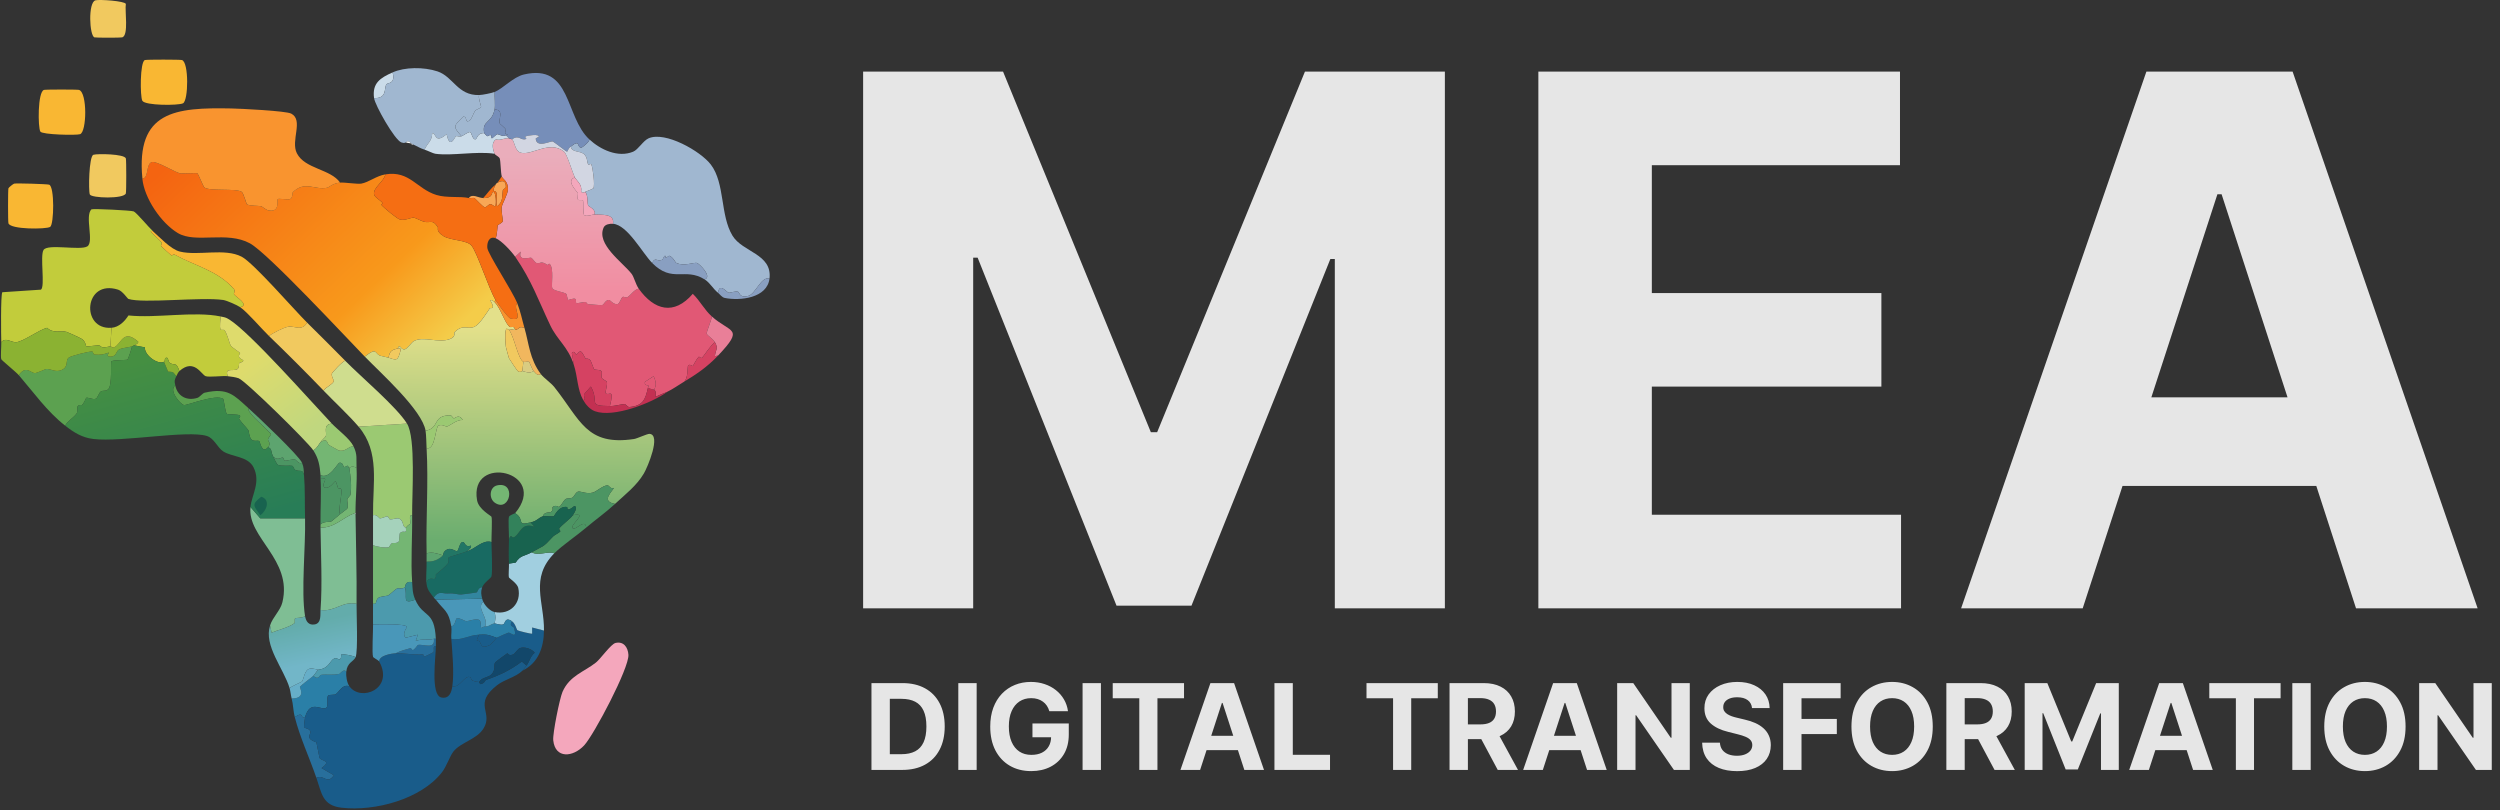 <svg width="1117" height="362" viewBox="0 0 1117 362" fill="none" xmlns="http://www.w3.org/2000/svg">
<rect x="0" y="0" width="1117" height="362" fill="#333333" stroke="none"/>
<path d="M159.31 269.779C159.26 273.999 160.04 291.169 158.85 293.709C158.27 292.899 152.91 292.159 152.64 292.329C152.17 292.629 152.75 294.269 151.72 294.629C151.35 294.759 150.3 293.769 149.42 294.169C147.22 295.179 147.22 298.599 142.29 299.229C141.93 299.279 139.74 298.449 138.38 298.769C135.98 299.329 135.68 303.739 134.93 304.519C134.71 304.749 130.08 306.639 129.41 307.509C126.75 298.629 117.74 288.529 120.67 279.439L121.36 282.659C124.27 281.419 128.7 280.479 131.48 278.519C132.05 278.119 131.37 276.629 131.94 276.219C132.12 276.089 135.47 276.069 136.31 275.299C136.71 277.719 137.98 279.489 140.68 278.979C143.67 278.409 143.06 274.549 143.21 272.539C149.52 273.509 153.06 268.399 159.31 269.779Z" fill="url(#paint0_linear_58_224)"/>
<path d="M275.03 287.269C278.64 286.429 280.57 289.229 280.78 292.559C281.15 298.429 265.35 328.389 260.99 333.049C256.01 338.369 248.06 339.119 247.19 330.749C246.88 327.789 250.04 312.079 251.33 309.119C254.49 301.859 261.02 300.199 266.28 296.009C268.37 294.339 272.97 287.749 275.02 287.269H275.03Z" fill="#F4A7BC"/>
<path d="M136.3 231.589C136.61 243.939 134.46 264.199 136.3 275.299C135.46 276.069 132.11 276.089 131.93 276.219C131.36 276.629 132.04 278.119 131.47 278.519C128.68 280.479 124.26 281.419 121.35 282.659L120.66 279.439C121.86 275.709 125.28 272.809 126.18 269.089C130.81 250.009 110.4 240.219 111.92 226.529L116.29 231.589H136.31H136.3Z" fill="#7FBE94"/>
<path d="M64.75 26.829C65.53 26.559 80.52 26.589 81.31 26.829C84.43 27.789 84.21 44.919 81.77 46.159C79.75 47.179 64.78 47.229 63.59 45.009C62.56 43.079 62.51 27.589 64.74 26.829H64.75Z" fill="#F9B733"/>
<path d="M19.66 40.169C20.41 39.949 34.55 39.949 35.3 40.169C39.07 41.289 38.79 59.009 35.76 59.959C33.93 60.529 18.91 60.179 18.04 58.809C16.91 57.009 16.8 41.019 19.65 40.169H19.66Z" fill="#F9B733"/>
<path d="M6.31 82.049C7.23 81.799 21.06 82.219 21.95 82.509C24.43 83.319 24.15 100.279 22.41 101.379C20.67 102.479 4.66 102.599 3.77 99.769C3.54 99.019 3.54 84.869 3.77 84.129C3.89 83.749 5.87 82.179 6.3 82.059L6.31 82.049Z" fill="#F9B733"/>
<path d="M41.74 69.159C43.47 68.589 55.56 68.769 56.23 70.769C56.48 71.509 56.47 85.669 56.23 86.409C55.4 88.959 40.78 88.559 40.13 86.869C39.48 85.179 39.73 69.809 41.74 69.149V69.159Z" fill="#F1C95F"/>
<path d="M154.7 300.149C154.52 301.979 155 305.079 156.08 306.589C152.8 305.649 151.79 308.969 149.87 310.269C149.56 310.479 146.98 310.359 146.65 310.729C145.65 311.839 146.92 315.569 145.73 316.249C143.45 317.559 138.59 312.419 136.3 320.389C133.91 321.249 136.02 317.559 131.7 320.389C131.01 317.699 131.02 314.799 130.32 312.109C137.01 312.029 133.82 307.239 134 306.819C134.15 306.469 139.27 302.599 139.98 301.989C142.47 304.119 142.65 301.629 143.43 301.529C145.98 301.199 148.76 301.799 151.71 301.069C151.89 301.019 153.64 298.519 154.7 300.149Z" fill="#2A7FA7"/>
<path d="M42.66 0.139C44.42 -0.331 55.72 0.439 56.23 1.749C55.69 4.739 57.6 15.729 54.62 16.699C54.03 16.889 42.79 16.889 42.2 16.699C39.96 15.969 39.27 1.039 42.66 0.139Z" fill="#F1C95F"/>
<path d="M136.3 320.399C136.24 320.609 135.75 324.569 135.84 324.769C136.22 325.599 138 325.349 138.6 326.609C139.29 328.059 135.85 329.779 141.36 331.669L142.74 338.569C143.39 340.109 148.55 339.699 143.66 343.169L149.18 346.389C146.06 350.799 144.78 345.809 141.36 347.539C138.23 338.439 134.07 329.629 131.7 320.389C136.03 317.559 133.91 321.249 136.3 320.389V320.399Z" fill="#286F9C"/>
<path d="M142.28 299.229C141.32 299.889 140.76 301.319 139.98 301.989C139.27 302.599 134.15 306.469 134 306.819C133.82 307.239 137.01 312.029 130.32 312.109C129.93 310.609 129.81 308.889 129.4 307.509C130.07 306.639 134.71 304.749 134.92 304.519C135.67 303.739 135.97 299.329 138.37 298.769C139.73 298.449 141.92 299.279 142.28 299.229Z" fill="#66AEC8"/>
<path d="M175.41 32.349C176.83 37.679 173.1 36.899 172.65 37.639C171.48 39.549 173.07 43.999 167.13 43.849C166.21 37.069 169.97 34.789 175.41 32.349Z" fill="#CBDCE9"/>
<path d="M134.92 206.739C133.83 207.679 132.09 205.389 131.93 205.359C130.28 205.079 128.15 205.959 127.33 205.819C126.8 205.729 126.6 204.459 126.41 204.439C125.46 204.319 124.15 205.979 122.04 203.979C120.84 201.529 121.73 200.569 119.74 199.839C121.32 197.999 119.7 197.129 119.74 196.389C119.78 195.649 121.13 194.219 121.12 194.089C121.08 193.599 115.15 188.189 114.22 187.189C113.41 186.309 110.53 183.609 111 182.359C114.86 185.829 133.52 203.469 134.93 206.749L134.92 206.739Z" fill="#5DA46F"/>
<path d="M134.92 206.739C135.83 208.859 135.66 210.119 135.84 212.259C135.22 209.379 133.95 210.949 131.93 209.959C131.24 209.619 131.18 208.349 130.55 208.119C129.99 207.919 125.37 208.419 124.11 207.659C123.61 207.359 122.36 204.639 122.04 203.979C124.15 205.979 125.47 204.319 126.41 204.439C126.6 204.459 126.8 205.729 127.33 205.819C128.15 205.959 130.28 205.079 131.93 205.359C132.09 205.389 133.83 207.679 134.92 206.739Z" fill="#4C9563"/>
<path d="M158.85 293.709C157.95 295.629 155.12 295.959 154.71 300.149C153.65 298.519 151.9 301.019 151.72 301.069C148.76 301.799 145.99 301.199 143.44 301.529C142.66 301.629 142.48 304.119 139.99 301.989C140.77 301.319 141.33 299.889 142.29 299.229C147.22 298.599 147.22 295.179 149.42 294.169C150.3 293.769 151.35 294.759 151.72 294.629C152.75 294.269 152.17 292.629 152.64 292.329C152.91 292.159 158.27 292.899 158.85 293.709Z" fill="#4C9AAD"/>
<path d="M343.82 124.379C339.97 123.559 337.67 131.229 334.39 132.199C330.42 133.369 330.38 130.569 329.79 130.359C328.66 129.959 325.96 130.899 325.65 130.819C324.55 130.559 321.51 126.109 320.82 130.819C318.61 129.109 317.26 126.349 314.84 124.839C318.45 123.699 312.52 117.849 311.39 117.479C310.26 117.109 305.62 119.119 302.19 117.479C301.68 117.239 300.73 114.769 298.97 114.259C298.89 114.239 297.77 115.149 297.59 115.179C297.3 115.229 297.41 114.159 297.13 114.259C296.47 114.489 296.43 115.819 295.75 116.099C293.42 117.049 292.88 114.539 291.38 117.479C287.03 113.079 280.34 100.449 273.89 99.989C274.67 95.329 268.89 96.059 265.61 95.849C266.54 93.669 262.96 92.169 262.85 91.939C262.24 90.649 262.93 87.439 261.47 85.729C261.67 85.679 265.06 84.299 265.15 84.119C265.89 82.739 264.91 75.089 264.23 73.539C263.9 72.779 263.1 73.989 262.85 73.539C262.1 72.199 262.62 70.769 261.24 69.169C259.52 67.159 255.47 68.379 255.03 65.489C259.61 61.819 257.44 66.129 259.86 65.949C260.11 65.929 263.58 63.289 263.31 62.269C268.26 66.859 276.1 70.579 282.87 67.789C285.16 66.849 287.36 62.879 289.77 61.809C297.2 58.509 313.03 67.529 317.61 73.539C323.97 81.909 321.73 96.159 327.27 105.289C331.79 112.739 345.01 113.369 343.83 124.389L343.82 124.379Z" fill="#A0B7D0"/>
<path d="M285.38 128.979C292.29 138.649 301.16 141.049 309.54 131.279C312.73 134.339 314.73 138.449 318.05 141.399C317.95 142.889 315.65 148.379 315.75 148.989C315.91 149.979 318.45 151.149 319.43 152.899C317.49 154.199 314.7 158.859 313.68 159.799C313.18 160.259 312.35 159.289 312.3 159.339C311.04 160.479 309.84 163.329 309.54 163.479C309.09 163.709 308.51 162.509 307.47 163.249C307.01 163.579 307.72 169.669 305.17 170.839C302.87 172.229 300.7 173.799 298.27 174.979C296.62 175.779 294.63 176.389 292.98 177.279C292.61 177.139 293.6 175.179 292.29 174.059C293.48 171.889 292.94 170.229 292.06 168.079L288.15 170.609C287.76 172.449 289.61 171.999 289.99 172.449C290.02 172.479 289.33 172.959 289.53 173.139C288.3 178.639 287.31 181.339 281.02 181.879C280.67 181.909 279.29 180.489 279.18 180.499C277.17 180.639 274.96 181.449 272.51 181.419C274.69 172.759 271.86 177.259 270.67 175.669C270.26 175.119 271.6 171.909 271.13 170.609C270.94 170.089 269.34 169.659 268.83 168.769C268.6 168.359 269.06 166.539 268.83 166.009C268.35 164.899 266.06 165.569 265.38 164.859C265.23 164.709 264.07 161.259 263.77 160.949C262.77 159.909 261.8 160.359 261.7 160.259C261.26 159.819 260.28 157.129 259.4 157.039C258.52 156.949 257.89 158.379 257.56 158.419C257.2 158.459 256.41 156.219 255.49 157.729L256.41 163.019C253.75 154.799 249.02 152.039 245.83 145.299C240.5 134.049 237.53 125.359 230.19 114.699L232.72 112.399C231.2 116.979 236.59 114.909 237.32 115.159C237.83 115.339 239.17 117.339 239.62 117.459C241.85 118.059 241.23 116.149 244.68 118.379C244.72 118.409 245.24 117.589 245.6 117.919C247.62 119.749 246.29 127.549 246.75 128.729C247.21 129.909 251.98 130.479 252.96 131.259C253.37 131.579 253.53 133.869 253.88 134.019C254.03 134.079 256.34 133.079 257.1 133.559C257.66 133.909 257.01 135.009 257.56 135.399C257.9 135.639 260.89 134.809 261.7 134.939C261.92 134.979 262.41 135.829 262.62 135.859C263.38 135.959 268.76 136.419 269.06 136.319C269.9 136.039 270.67 133.749 272.28 134.019C272.48 134.049 274.37 136.269 275.96 135.859C276.95 135.609 277.39 133.159 278.26 132.639C278.71 132.369 279.6 133.299 280.56 132.639C281.99 131.649 283.4 129.349 285.39 128.959L285.38 128.979Z" fill="#E15875"/>
<path d="M227.41 61.799C227.48 61.819 228.73 62.219 228.79 62.259C229.98 63.189 229.99 67.489 232.7 68.239C237.62 69.609 245.63 62.489 252.03 67.779C253.4 68.909 255.68 76.819 256.86 79.279C252.7 80.669 257.56 85.149 258.24 86.409C258.31 86.529 257.93 88.819 258.24 89.169C258.75 89.739 260.14 89.059 260.54 89.629C260.73 89.889 260.42 95.549 261 96.069C262.02 96.989 264.68 95.779 265.6 95.839C268.89 96.049 274.66 95.319 273.88 99.979C272.54 99.889 270.39 100.199 269.74 101.589C266.24 109.049 278.17 117.189 282.16 122.299C283.34 123.809 283.96 126.979 285.38 128.969C283.39 129.359 281.98 131.669 280.55 132.649C279.59 133.309 278.7 132.379 278.25 132.649C277.38 133.169 276.94 135.619 275.95 135.869C274.36 136.279 272.47 134.059 272.27 134.029C270.66 133.759 269.89 136.059 269.05 136.329C268.74 136.429 263.37 135.969 262.61 135.869C262.4 135.839 261.91 134.989 261.69 134.949C260.88 134.819 257.89 135.649 257.55 135.409C257 135.019 257.65 133.919 257.09 133.569C256.33 133.089 254.02 134.089 253.87 134.029C253.52 133.879 253.36 131.589 252.95 131.269C251.97 130.489 247.21 129.959 246.74 128.739C246.27 127.519 247.61 119.749 245.59 117.929C245.23 117.599 244.71 118.419 244.67 118.389C241.22 116.159 241.84 118.069 239.61 117.469C239.16 117.349 237.82 115.349 237.31 115.169C236.58 114.919 231.19 116.989 232.71 112.409L230.18 114.709C228.55 112.339 224 107.399 221.44 106.429C222.15 105.179 222.26 100.969 222.36 100.679C222.41 100.539 224.5 99.539 224.66 98.839C224.78 98.319 223.86 94.089 224.2 92.399C224.56 90.619 226.89 86.879 226.96 84.579C227.08 80.829 224.55 80.049 224.2 78.829C223.7 77.079 223.7 71.959 223.28 70.779C223.03 70.059 221.18 69.219 220.98 68.709C220.12 66.559 219.47 63.549 221.67 62.269C223.72 62.969 225.61 61.419 227.42 61.809L227.41 61.799Z" fill="url(#paint1_linear_58_224)"/>
<path d="M214.06 42.479C213.53 43.619 215.06 47.509 214.98 47.769C214.78 48.439 212.83 48.749 212.22 49.609C211.49 50.639 210.72 53.399 209.69 53.979C207.62 55.149 208.97 51.929 206.93 52.139C202.95 56.319 201.92 56.139 206.24 60.879C205 61.379 204.41 60.569 203.71 60.879C203.29 61.069 201 67.129 199.57 59.959C194.06 64.579 195.03 59.389 193.13 59.499C193.06 63.079 190.94 63.909 189.68 66.859C187.64 66.229 186.41 65.349 184.62 64.559C184.51 64.509 184.41 64.329 183.7 64.099C182.08 62.259 181.54 63.659 181.4 63.639C181.08 63.579 180.87 64.189 179.33 63.639C176.33 62.569 167.57 47.059 167.14 43.849C173.09 43.989 171.49 39.549 172.66 37.639C173.11 36.899 176.84 37.679 175.42 32.349C180.78 29.939 189.27 29.849 195.44 31.889C202.59 34.259 204.4 42.709 214.08 42.469L214.06 42.479Z" fill="#A0B7D0"/>
<path d="M263.3 62.259C263.57 63.279 260.1 65.919 259.85 65.939C257.43 66.119 259.6 61.809 255.02 65.479C253.83 66.429 253.57 67.779 253.41 67.779C253.01 67.789 247.38 63.269 246.97 63.179C245.94 62.959 239.84 66.309 239.38 62.029C239.34 61.629 240.74 61.249 240.76 61.109C240.93 59.689 235.78 60.579 235.01 60.879C234.24 61.179 235.29 62.009 235.24 62.029C232.71 63.199 232.07 59.899 228.8 62.259C228.74 62.219 227.49 61.819 227.42 61.799L226.04 60.419L226.96 60.189C224.68 59.649 226.22 58.249 226.04 57.889C225.66 57.129 223.41 55.429 223.28 55.129C222.56 53.419 225.47 49.019 220.98 48.919C221.38 46.759 220.91 43.409 220.98 41.099C224.74 39.579 229.31 34.389 234.09 33.279C255.43 28.299 252.29 52.049 263.31 62.269L263.3 62.259Z" fill="#768EB9"/>
<path d="M216.36 59.499C216.47 59.499 217.17 60.709 217.97 60.879C218.04 60.889 218.36 60.209 219.35 60.419C219.8 60.519 219.35 61.699 219.81 61.799C219.95 61.829 221.9 59.989 222.11 59.959C222.77 59.869 224.88 61.339 226.02 60.419L227.4 61.799C225.59 61.409 223.7 62.959 221.65 62.259C219.45 63.539 220.1 66.559 220.96 68.699C213 67.449 201.99 69.739 194.5 68.699C193.52 68.559 190.98 67.259 189.67 66.859C190.93 63.909 193.05 63.079 193.12 59.499C195.03 59.389 194.05 64.579 199.56 59.959C201 67.129 203.28 61.069 203.7 60.879C204.4 60.569 204.99 61.379 206.23 60.879C207.04 60.549 209.43 58.729 210.14 59.039C210.62 59.249 211.16 62.469 212.44 62.259C213.14 62.149 213.25 59.289 216.35 59.499H216.36Z" fill="#CBDCE9"/>
<path d="M272.5 181.439C261.99 181.319 268.08 179.839 263.99 172.699C263.55 173.269 261.13 175.839 261 176.149C260.61 177.049 262.02 178.819 260.54 178.679C257.92 173.989 258.14 168.419 256.4 163.039L255.48 157.749C256.4 156.239 257.19 158.489 257.55 158.439C257.88 158.399 258.51 156.969 259.39 157.059C260.27 157.149 261.25 159.849 261.69 160.279C261.8 160.379 262.76 159.929 263.76 160.969C264.06 161.279 265.22 164.729 265.37 164.879C266.05 165.589 268.34 164.919 268.82 166.029C269.05 166.559 268.59 168.379 268.82 168.789C269.33 169.679 270.93 170.109 271.12 170.629C271.59 171.929 270.25 175.139 270.66 175.689C271.85 177.279 274.68 172.779 272.5 181.439Z" fill="#D54262"/>
<path d="M220.96 41.089C220.89 43.409 221.36 46.749 220.96 48.909C219.82 55.109 215.13 53.779 216.36 59.489C213.26 59.279 213.15 62.139 212.45 62.249C211.17 62.459 210.63 59.229 210.15 59.029C209.44 58.719 207.05 60.539 206.24 60.869C201.92 56.129 202.95 56.299 206.93 52.129C208.97 51.919 207.62 55.139 209.69 53.969C210.72 53.389 211.49 50.629 212.22 49.599C212.83 48.739 214.78 48.429 214.98 47.759C215.06 47.499 213.53 43.609 214.06 42.469C215.47 42.439 219.66 41.619 220.96 41.089Z" fill="#A0B7D0"/>
<path d="M314.83 124.839C305.97 119.309 300.45 126.659 291.36 117.479C292.86 114.539 293.4 117.049 295.73 116.099C296.41 115.819 296.45 114.489 297.11 114.259C297.39 114.159 297.28 115.229 297.57 115.179C297.75 115.149 298.87 114.239 298.95 114.259C300.71 114.769 301.66 117.239 302.17 117.479C305.6 119.119 310.2 117.089 311.37 117.479C312.54 117.869 318.43 123.709 314.82 124.839H314.83Z" fill="#899FC1"/>
<path d="M272.5 181.439C274.95 181.469 277.16 180.649 279.17 180.519C279.28 180.519 280.66 181.929 281.01 181.899C287.3 181.349 288.29 178.649 289.52 173.159C290.35 173.899 292.17 173.989 292.28 174.079C293.59 175.199 292.6 177.159 292.97 177.299C294.62 176.409 296.61 175.799 298.26 174.999C291.24 180.089 274.08 186.779 265.82 183.739C263.53 182.899 261.7 180.779 260.53 178.679C262.01 178.819 260.6 177.049 260.99 176.149C261.12 175.839 263.54 173.269 263.98 172.699C268.07 179.839 261.98 181.319 272.49 181.439H272.5Z" fill="#C33052"/>
<path d="M320.81 158.889L319.43 159.119C319.69 156.039 321.14 155.939 319.43 152.909C318.45 151.159 315.91 149.989 315.75 148.999C315.65 148.379 317.95 142.899 318.05 141.409C326.47 148.879 332.78 146.249 320.81 158.899V158.889Z" fill="#E97F98"/>
<path d="M320.81 158.889C316.02 163.949 311.07 167.289 305.17 170.849C307.72 169.679 307.01 163.589 307.47 163.259C308.52 162.519 309.09 163.719 309.54 163.489C309.85 163.329 311.04 160.489 312.3 159.349C312.35 159.299 313.18 160.269 313.68 159.809C314.71 158.859 317.49 154.209 319.43 152.909C321.14 155.949 319.69 156.049 319.43 159.119L320.81 158.889Z" fill="#D54262"/>
<path d="M343.82 124.379C342.87 133.209 330.64 134.519 323.8 133.119C322.55 132.869 321.59 131.429 320.81 130.819C321.5 126.109 324.54 130.559 325.64 130.819C325.96 130.899 328.65 129.959 329.78 130.359C330.38 130.569 330.42 133.369 334.38 132.199C337.66 131.229 339.97 123.559 343.81 124.379H343.82Z" fill="#899FC1"/>
<path d="M209.46 88.489C211.01 86.339 213.65 88.429 215.9 88.489C220.46 88.609 219.54 85.829 220.27 85.729C221.8 85.729 221.64 91.499 221.42 91.939C221.01 92.769 220.01 91.029 218.89 91.249C218.27 91.369 217.27 92.699 216.59 92.629C215.83 92.549 212.27 88.619 211.99 88.489C211.53 88.279 210.13 88.649 209.46 88.489Z" fill="#F8A756"/>
<path d="M221.42 82.509C221.51 82.439 221.62 81.939 222.34 81.589C224.53 80.529 226.07 80.509 226.02 83.659C226.02 83.869 224.67 84.789 224.64 85.039C224.26 87.729 224.88 90.179 222.11 92.169C221.47 90.349 222.19 88.229 221.88 86.419C221.53 84.349 219.24 86.839 221.42 82.509Z" fill="#F8A756"/>
<path d="M183.69 64.099C183.17 63.929 182.06 63.919 181.39 63.639C181.53 63.659 182.07 62.259 183.69 64.099Z" fill="#FEFFFE"/>
<path d="M184.61 64.559C183.76 64.789 183.94 64.379 183.69 64.099C184.4 64.329 184.5 64.509 184.61 64.559Z" fill="#FEFFFE"/>
<path d="M255.01 65.479C255.45 68.369 259.5 67.149 261.22 69.159C262.6 70.759 262.09 72.199 262.83 73.529C263.08 73.979 263.88 72.769 264.21 73.529C264.89 75.079 265.87 82.739 265.13 84.109C265.04 84.289 261.64 85.669 261.45 85.719C260.69 85.899 260.51 86.739 259.61 85.489C260.32 82.489 257.49 80.599 256.85 79.279C255.67 76.809 253.38 68.909 252.02 67.779C245.62 62.489 237.62 69.609 232.69 68.239C229.98 67.479 229.97 63.189 228.78 62.259C232.05 59.899 232.69 63.199 235.22 62.029C235.27 62.009 234.2 61.189 234.99 60.879C235.78 60.569 240.91 59.689 240.74 61.109C240.72 61.249 239.32 61.629 239.36 62.029C239.82 66.309 245.92 62.959 246.95 63.179C247.36 63.269 253 67.789 253.39 67.779C253.55 67.779 253.81 66.429 255 65.479H255.01Z" fill="#D2D6E2"/>
<path d="M256.85 79.289C257.49 80.619 260.32 82.499 259.61 85.499C260.51 86.749 260.69 85.909 261.45 85.729C262.91 87.439 262.22 90.649 262.83 91.939C262.94 92.169 266.53 93.669 265.59 95.849C264.67 95.789 262.01 96.999 260.99 96.079C260.41 95.559 260.72 89.899 260.53 89.639C260.13 89.069 258.74 89.749 258.23 89.179C257.92 88.829 258.3 86.539 258.23 86.419C257.55 85.159 252.69 80.679 256.85 79.289Z" fill="#F4A7BC"/>
<path d="M292.29 174.069C292.18 173.979 290.36 173.889 289.53 173.149C289.33 172.969 290.02 172.489 289.99 172.459C289.61 172.009 287.76 172.459 288.15 170.619L292.06 168.089C292.94 170.249 293.48 171.909 292.29 174.069Z" fill="#E15875"/>
<path d="M226.03 60.419C224.89 61.339 222.78 59.859 222.12 59.959C221.91 59.989 219.96 61.829 219.82 61.799C219.37 61.689 219.82 60.519 219.36 60.419C218.37 60.209 218.05 60.899 217.98 60.879C217.18 60.709 216.48 59.509 216.37 59.499C215.14 53.779 219.83 55.119 220.97 48.919C225.46 49.019 222.55 53.419 223.27 55.129C223.4 55.429 225.65 57.129 226.03 57.889C226.21 58.249 224.67 59.649 226.95 60.189L226.03 60.419Z" fill="#768EB9"/>
<path d="M151.94 81.589C153.73 81.389 159.58 82.339 161.37 82.049C164.75 81.489 168.1 78.579 172.18 77.909C171.66 81.009 166.52 83.939 167.12 86.879C167.38 88.169 169.99 89.469 170.8 90.559C171.1 90.959 170.31 91.439 170.34 91.479C171.41 92.789 177.55 97.899 178.85 98.149C181.09 98.589 183.9 97.089 184.83 97.229C185.76 97.369 188.13 98.729 189.43 99.069C192.31 99.829 193.27 97.689 195.64 101.599C195.87 101.989 194.66 103.329 198.17 105.509C201.32 107.459 208.48 107.239 210.59 109.649C213.1 112.509 218.34 128.939 221.4 134.039L220.94 134.959C220.72 134.749 219.36 133.599 219.1 134.269C221.63 138.649 219.08 137.419 218.87 137.719C217.46 139.769 214.28 144.969 211.97 145.999C208.82 147.409 206.85 144.559 203 148.529C202.73 148.809 203.9 150.409 200.93 151.519C195.68 153.479 189.18 149.989 184.83 152.439C183.84 152.999 181.78 156.059 180.69 156.119C179.38 156.199 179.1 154.779 178.39 154.739C178.09 154.719 177.76 155.639 177.7 155.659C174.95 156.439 174.22 156.719 173.56 159.799C172.66 159.559 169.83 158.959 169.65 158.879C167.36 157.859 168.5 155.019 162.98 159.339C154.2 150.289 119.57 113.029 111.67 108.729C101.31 103.079 87.47 108.909 79.46 104.129C71.96 99.649 64.43 88.529 63.59 79.739C66.56 79.809 65.03 72.979 67.96 72.379C70.06 71.949 78.3 76.979 80.38 77.439C81.24 77.629 87.77 77.179 88.2 77.439C88.5 77.619 90.87 83.339 91.19 83.649C93.19 85.589 105.56 84.009 107.98 85.719C108.8 86.299 110.03 91.019 110.28 91.239C111.2 92.049 115.7 91.859 116.72 92.159C117.13 92.279 118.79 93.769 119.94 93.999C125.29 95.049 123.6 89.269 124.08 88.939C124.56 88.609 128.7 89.299 129.6 88.939C130.79 88.469 130.64 86.059 130.75 85.949C136.29 80.489 140.56 85.089 146.16 83.879C147.08 83.679 148.46 81.959 151.91 81.579L151.94 81.589Z" fill="url(#paint2_linear_58_224)"/>
<path d="M220.96 134.959C223.41 137.239 225.26 143.589 227.4 145.769C228.52 146.909 229.5 144.959 230.16 147.379C229.36 147.489 229.27 147.019 227.4 147.379C227 147.459 226.78 146.689 226.25 146.919C225.46 147.659 225.8 153.659 226.02 154.969C226.1 155.449 227.29 159.769 227.4 160.029C227.55 160.399 231.03 165.579 231.31 165.779C232.48 166.629 233.17 165.729 233.38 165.779C235.53 166.299 236.43 166.989 238.44 165.779C239.56 167.069 240.17 167.899 241.66 167.159C242.94 168.869 246.09 170.969 247.64 172.909C259.34 187.559 261.89 199.369 283.3 196.149C284.64 195.949 289.22 193.779 290.2 193.849C295.49 194.199 289.36 208.699 287.67 211.569C284.43 217.049 279.35 220.909 274.79 225.139C269.26 224.109 272.05 221.099 274.33 218.009C272.36 218.539 272.4 216.839 271.34 216.859C269.43 216.899 266.4 219.669 264.9 220.079C262.2 220.819 259.59 219.499 258.46 219.619C257.24 219.749 256.62 221.839 255.7 222.379C255.25 222.639 253.17 222.709 252.94 222.839C251.57 223.659 251.09 225.699 249.72 226.519C249.6 226.589 248.37 225.389 246.96 226.519C246.41 226.959 247.72 227.569 246.04 228.819C245.83 228.969 242.96 228.649 242.59 230.659C240.28 231.499 240.22 232.669 237.07 233.419C230.23 235.039 234.89 232.249 230.17 229.279C245.63 210.649 209.47 202.569 213.15 223.529C213.86 227.579 219.41 230.429 219.59 230.889C220 231.919 219.54 240.129 219.59 242.159C215.53 240.999 212.25 245.429 208.55 246.299C209.12 245.919 210.89 244.659 210.39 243.769C207.84 244.779 207.73 242.249 206.94 242.159C205.27 241.959 205.04 245.999 204.18 246.299C203.8 246.429 201.58 244.739 200.04 245.379C197.73 246.329 198.1 248.029 197.97 248.139C195.43 247.349 193.24 246.459 190.61 247.219C190.26 231.789 191.46 215.569 190.61 200.289C194.59 201.109 194.46 190.909 195.9 190.169C197.44 189.379 199.4 190.689 199.58 190.629C201.28 190.079 204 187.499 206.71 187.639C205.14 184.719 203.14 187.009 202.8 186.949C202.54 186.909 201.63 185.569 201.42 185.569C192.92 185.479 196.77 191.189 190.15 192.469C188.65 183.259 170.3 166.859 163 159.339C168.52 155.019 167.38 157.859 169.67 158.879C169.85 158.959 172.68 159.559 173.58 159.799C176.36 160.539 177.55 161.819 178.64 157.729C178.92 156.679 179.7 155.309 177.72 155.659C177.78 155.639 178.11 154.719 178.41 154.739C179.12 154.779 179.4 156.199 180.71 156.119C181.8 156.059 183.86 152.999 184.85 152.439C189.2 149.989 195.71 153.479 200.95 151.519C203.92 150.409 202.75 148.809 203.02 148.529C206.87 144.559 208.84 147.409 211.99 145.999C214.3 144.959 217.49 139.769 218.89 137.719C219.1 137.419 221.65 138.639 219.12 134.269C219.38 133.599 220.74 134.749 220.96 134.959Z" fill="url(#paint3_linear_58_224)"/>
<path d="M194.74 288.649C194.8 293.039 192.17 310.719 197.27 311.659C200.74 312.289 201.73 309.369 202.1 306.599C205.34 307.509 207.4 301.969 209.69 302.459C211.27 302.799 209.07 304.239 214.06 304.759C214.12 304.759 214.47 305.729 214.75 305.679C216.43 305.389 216.91 303.889 217.05 303.839C222.86 301.849 228.19 299.379 233.15 295.559L235.22 297.399C234.82 297.919 233.5 299.589 233.38 299.699C230.32 302.639 225.48 303.509 222.11 306.139C211.01 314.789 220.76 318.249 215.9 325.699C212.82 330.409 205.7 331.769 202.56 335.819C200.96 337.879 199.52 342.409 197.5 345.019C188.09 357.149 167.39 362.589 152.64 360.889C144.05 359.899 143.76 354.519 141.37 347.549C144.79 345.819 146.08 350.809 149.19 346.399L143.67 343.179C148.56 339.709 143.4 340.119 142.75 338.579L141.37 331.679C135.86 329.789 139.3 328.069 138.61 326.619C138.01 325.359 136.23 325.609 135.85 324.779C135.76 324.579 136.25 320.619 136.31 320.409C138.6 312.439 143.46 317.579 145.74 316.269C146.93 315.589 145.66 311.859 146.66 310.749C146.99 310.379 149.57 310.499 149.88 310.289C151.81 308.989 152.81 305.669 156.09 306.609C161.2 313.779 176.19 307.789 169.43 295.569C169.3 292.829 175.04 291.989 176.79 291.889C179.74 291.719 184.83 292.719 188.98 292.349C189.33 292.319 188.88 293.339 189.9 293.269C190.11 293.259 193.45 291.589 193.58 291.429C194.27 290.599 193.01 288.539 194.73 288.669L194.74 288.649Z" fill="#195C8A"/>
<path d="M68.2 103.209C66.58 103.149 67.75 103.899 68.2 104.359C69.51 105.709 71.17 107.089 72.34 108.499C72.39 108.559 71.83 109.829 71.88 109.879C72.1 110.119 76.43 114.079 76.71 114.249C76.77 114.289 77.38 113.389 78.09 113.789C86.96 118.769 97.42 120.889 104.55 129.199C105.22 129.989 104.28 131.139 104.55 131.499C105.55 132.829 111.65 136.249 107.31 137.249C105.89 136.289 101.35 134.269 99.72 134.029C90.06 132.609 63.83 135.689 57.39 133.569C56.92 133.409 54.83 130.079 52.79 129.429C37.45 124.539 35.97 147.509 49.8 146.449L49.34 154.729C44.3 155.879 45.59 154.449 44.05 154.269C43.77 154.239 38.76 154.899 38.53 154.729C38.35 154.599 38.3 152.699 36.69 151.509C36.03 151.019 30.17 148.399 29.79 148.289C27.37 147.579 23.75 149.159 21.05 146.449C17.54 147.299 10.28 152.669 7.25 152.889C4.99 153.059 2.52 150.489 0.58 152.889C0.47 150.129 0.27 131.539 1.04 130.569L18.3 129.419C20.25 127.989 17.79 114.459 19.45 111.699C21.21 108.779 35.88 112.039 39.01 110.089C42.14 108.139 37.78 96.479 40.85 93.529C41.8 93.169 58.49 93.979 59.72 94.449C60.95 94.919 66.63 101.779 68.23 103.189L68.2 103.209Z" fill="#C2CC3B"/>
<path d="M151.94 81.589C148.49 81.969 147.11 83.689 146.19 83.889C140.59 85.099 136.31 80.499 130.78 85.959C130.67 86.069 130.82 88.479 129.63 88.949C128.73 89.309 124.59 88.609 124.11 88.949C123.63 89.289 125.32 95.069 119.97 94.009C118.82 93.779 117.16 92.289 116.75 92.169C115.73 91.869 111.23 92.059 110.31 91.249C110.06 91.029 108.83 86.309 108.01 85.729C105.58 84.019 93.21 85.599 91.22 83.659C90.89 83.339 88.52 77.629 88.23 77.449C87.8 77.189 81.27 77.639 80.41 77.449C78.32 76.989 70.09 71.959 67.99 72.389C65.06 72.989 66.59 79.819 63.62 79.749C60.71 49.589 78.31 47.959 103.42 48.459C107.42 48.539 127.74 49.529 130.11 50.759C135.76 53.699 129.76 62.789 132.64 68.479C136.21 75.529 147.67 75.459 151.97 81.589H151.94Z" fill="#F9942F"/>
<path d="M209.46 88.489C210.14 88.649 211.53 88.279 211.99 88.489C212.27 88.619 215.83 92.549 216.59 92.629C217.28 92.699 218.27 91.369 218.89 91.249C220.01 91.029 221.01 92.769 221.42 91.939C221.64 91.499 221.8 85.719 220.27 85.729C219.54 85.829 220.46 88.609 215.9 88.489C217.76 86.499 219.2 84.159 221.42 82.509C219.24 86.839 221.53 84.349 221.88 86.419C222.19 88.229 221.47 90.359 222.11 92.169C224.88 90.169 224.27 87.729 224.64 85.039C224.67 84.789 226.02 83.869 226.02 83.659C226.06 80.509 224.53 80.529 222.34 81.589L224.18 78.829C224.53 80.049 227.06 80.829 226.94 84.579C226.87 86.879 224.54 90.629 224.18 92.399C223.84 94.089 224.76 98.319 224.64 98.839C224.48 99.539 222.39 100.539 222.34 100.679C222.24 100.969 222.13 105.179 221.42 106.429C218.48 105.309 217.49 108.549 217.74 110.799C218.05 113.559 229.07 130.299 231.08 135.419C228.86 137.949 234.65 143.789 228.09 142.319C226.94 142.059 222.22 135.369 221.42 134.039C218.35 128.939 213.12 112.519 210.61 109.649C208.49 107.239 201.34 107.459 198.19 105.509C194.68 103.329 195.89 101.989 195.66 101.599C193.29 97.689 192.32 99.829 189.45 99.069C188.15 98.729 185.76 97.359 184.85 97.229C183.94 97.099 181.1 98.589 178.87 98.149C177.57 97.899 171.43 92.789 170.36 91.479C170.33 91.439 171.12 90.959 170.82 90.559C170.01 89.469 167.4 88.169 167.14 86.879C166.54 83.939 171.68 81.009 172.2 77.909C183.06 76.139 186.16 84.389 194.98 87.109C199.68 88.559 205.65 87.589 209.47 88.489H209.46Z" fill="#F56E13"/>
<path d="M68.2 103.209C71.4 106.019 76.32 111.419 80.39 112.409C88.62 114.419 100.38 110.709 108 114.709C113.35 117.529 131.39 138.379 137.22 144.159C134.83 148.259 131.48 145.419 128.71 145.999C126.53 146.459 121.94 148.759 120.2 150.139C116.87 146.919 110.47 139.389 107.32 137.259C111.66 136.259 105.56 132.839 104.56 131.509C104.29 131.149 105.23 129.999 104.56 129.209C97.43 120.889 86.97 118.779 78.1 113.799C77.39 113.399 76.78 114.299 76.72 114.259C76.44 114.089 72.11 110.129 71.89 109.889C71.84 109.839 72.4 108.569 72.35 108.509C71.18 107.099 69.52 105.719 68.21 104.369C67.76 103.909 66.59 103.159 68.21 103.219L68.2 103.209Z" fill="#F9B733"/>
<path d="M181.85 189.259C185.86 195.709 184.03 221.149 184.15 230.209C182.36 229.979 183.64 233.029 183.23 234.119C183.19 234.229 182.42 234.369 181.39 235.729C179.44 235.459 180.73 232.389 177.94 231.589C177.47 231.449 175.08 232.179 174.26 232.049C173.68 231.959 173.86 230.809 172.88 230.669C172.71 230.649 170.52 231.689 169.66 231.589C169.47 231.569 168.29 229.649 166.67 230.209C166.49 215.869 169.85 201.979 160.23 190.639L181.86 189.259H181.85Z" fill="#9BC972"/>
<path d="M59 154.749C58.88 155.639 57.22 160.599 56.93 160.729C56.6 160.879 50.57 160.859 49.8 161.419C49.29 161.789 50.25 171.889 48.42 173.839C47.31 175.019 45.96 174.229 44.97 174.989C44.08 175.679 43.67 177.879 42.67 178.209C41.44 178.619 39.04 177.409 38.53 177.749C38.38 177.849 37.76 179.719 36.69 180.969C36.59 181.089 35.22 180.589 34.62 181.659C34.41 182.029 34.89 183.939 34.16 184.879C32.68 186.799 30.32 187.999 29.1 190.169C21.04 183.869 14.99 175.279 8.39 167.619C11.57 163.059 13.62 166.589 15.52 166.699C16.42 166.749 20.31 164.879 20.58 164.859C22.78 164.709 24.73 166.509 27.48 165.319C30.9 163.839 29.01 161.179 30.7 159.799C31.76 158.929 39.88 156.909 41.28 157.039C41.44 157.059 41.73 158.399 42.2 158.419C45.14 158.579 45.73 158.529 48.64 157.499C48.08 158.799 47.56 159.279 49.56 159.339C52.17 159.189 51.75 156.899 53.24 156.119C54.61 155.399 58.02 155.129 58.99 154.739L59 154.749Z" fill="#5CA150"/>
<path d="M49.33 154.749C49.61 154.679 50.16 155.539 50.94 155.209C54.27 153.809 54.9 146.629 61.75 152.679C61.89 153.539 60.52 153.999 59.91 154.289C59.67 154.399 59.52 154.539 58.99 154.749C58.02 155.139 54.61 155.409 53.24 156.129C51.75 156.909 52.17 159.199 49.56 159.349C47.56 159.289 48.08 158.809 48.64 157.509C45.73 158.539 45.13 158.589 42.2 158.429C41.73 158.399 41.44 157.069 41.28 157.049C39.88 156.919 31.75 158.949 30.7 159.809C29.01 161.189 30.9 163.849 27.48 165.329C24.73 166.519 22.78 164.719 20.58 164.869C20.31 164.889 16.42 166.759 15.52 166.709C13.62 166.599 11.57 163.069 8.39 167.629C7.09 166.119 0.73 160.999 0.57 160.499C0.19 159.289 0.64 154.679 0.57 152.909C2.52 150.509 4.98 153.079 7.24 152.909C10.27 152.689 17.54 147.319 21.04 146.469C23.74 149.179 27.36 147.599 29.78 148.309C30.16 148.419 36.02 151.039 36.68 151.529C38.29 152.719 38.34 154.619 38.52 154.749C38.75 154.919 43.77 154.259 44.04 154.289C45.58 154.469 44.29 155.899 49.33 154.749Z" fill="#8BB232"/>
<path d="M243.05 281.739C242.95 289.329 240.52 296.229 233.39 299.689C233.51 299.579 234.83 297.899 235.23 297.389C236.69 295.499 236.85 293.309 238.91 291.639C237.53 289.809 234.18 288.839 232.24 289.569C231.54 289.829 229.82 292.179 229.48 292.329C227.18 293.339 226.87 291.809 226.72 291.869C226.4 292.009 221.36 295.709 221.2 296.009C220.43 297.439 221.63 299.099 219.59 301.299C218.16 302.839 215.23 302.539 214.07 304.749C209.08 304.229 211.28 302.779 209.7 302.449C207.41 301.969 205.35 307.509 202.11 306.589C202.96 300.309 202.12 291.819 201.65 285.419C206.13 286.379 209.14 283.799 214.07 283.579C212.01 287.799 213.72 285.709 213.84 285.879C215.44 288.179 214.76 290.129 218.9 288.179C219.52 287.889 221.7 285.059 221.89 284.959C222.5 284.619 226.89 282.719 227.18 282.659C228.15 282.469 231.28 286.029 229.71 280.589C229.52 279.939 227.18 279.779 228.79 277.599C230.21 278.589 230.91 281.359 231.09 281.509C231.6 281.939 237.33 283.279 237.76 283.119V280.359L243.05 281.739Z" fill="#195C8A"/>
<path d="M154.24 161.189C161.19 168.279 177.17 181.739 181.85 189.259L160.22 190.639C155.99 185.649 149.36 179.509 144.58 174.539C145.33 173.119 149.03 171.559 149.18 170.169C149.2 169.999 148 168.169 148.26 166.949C148.35 166.539 153.06 161.319 154.24 161.199V161.189Z" fill="#CFDD8E"/>
<path d="M137.22 144.159C142.93 149.819 148.62 155.449 154.24 161.179C153.06 161.299 148.34 166.529 148.26 166.929C148 168.149 149.2 169.979 149.18 170.149C149.03 171.539 145.33 173.099 144.58 174.519C136.8 166.429 128.28 157.929 120.19 150.129C121.94 148.749 126.52 146.439 128.7 145.989C131.47 145.409 134.82 148.249 137.21 144.149L137.22 144.159Z" fill="#F1C95F"/>
<path d="M247.65 247.229C236.64 258.409 243.21 268.939 243.05 281.739L237.76 280.359V283.119C237.33 283.279 231.6 281.939 231.09 281.509C230.91 281.349 230.21 278.579 228.79 277.599C225.59 275.369 225.75 278.629 224.88 278.979C223.69 279.459 221.16 278.479 220.97 278.519C221.43 276.569 221.56 275.479 220.97 273.459C227.93 274.879 233.11 269.519 231.55 262.649C231.1 260.679 227.51 258.339 227.41 258.049C227.09 257.159 227.48 253.269 227.41 251.839L230.4 251.379C232.55 247.959 234.35 248.589 237.53 246.779C240.8 248.569 244.81 246.019 247.65 247.239V247.229Z" fill="#A1CFE0"/>
<path d="M219.58 242.169C219.66 244.979 220.13 255.699 219.58 257.579C219.35 258.359 216.14 260.389 215.44 262.409C213.53 262.429 213.57 264.479 212.91 264.709C212.58 264.819 206.53 265.609 206.01 265.629C204.45 265.689 203.35 264.969 200.03 265.169C197.61 265.319 196.14 263.699 193.82 267.009C192.3 264.919 191.03 263.879 190.6 261.029C190.66 257.469 193.84 258.869 194.05 258.729C195.14 258.009 194.62 256.759 194.74 256.659C196.63 255.109 198.72 253.479 200.26 251.599C200.47 251.339 199.95 249.799 200.49 249.069C200.81 248.639 207.59 246.939 208.54 246.309C212.24 245.439 215.53 241.009 219.58 242.169Z" fill="#186A62"/>
<path d="M184.15 230.209C184.28 239.879 183.47 250.629 184.15 260.119C180.74 259.399 181.14 262.299 180.93 262.419C179.26 263.399 177.88 262.669 177.48 262.879C176.23 263.539 174.39 265.539 173.34 266.099C173.1 266.229 169.91 266.529 169.2 267.019C167.5 268.199 168.79 270.029 166.67 269.779C166.58 261.049 166.75 252.289 166.67 243.549C168.31 244.339 172.29 244.919 173.8 244.469C173.91 244.439 174.44 243.069 175.18 242.629C175.31 242.549 177.41 242.929 178.17 241.939C178.45 241.569 178.5 238.389 178.63 238.259C179.79 237.079 180.88 237.789 181.16 237.569C181.68 237.169 181.21 235.969 181.39 235.729C182.42 234.369 183.19 234.229 183.23 234.119C183.64 233.029 182.36 229.979 184.15 230.209Z" fill="#74B673"/>
<path d="M180.93 262.419C182.26 266.449 179.23 270.349 185.53 267.939C189.17 276.279 194.12 272.359 194.73 285.429C194.44 285.459 194.04 285.359 193.81 285.429C191.13 286.209 188.41 285.329 185.76 286.349L186.68 283.589L181.16 284.969C179.93 283.449 180.88 281.569 181.85 280.139C181.42 278.529 169.13 278.949 166.67 278.989C166.61 275.929 166.7 272.849 166.67 269.789C168.79 270.039 167.5 268.209 169.2 267.029C169.91 266.539 173.1 266.239 173.34 266.109C174.4 265.549 176.24 263.549 177.48 262.889C177.88 262.679 179.26 263.409 180.93 262.429V262.419Z" fill="#4C9AAD"/>
<path d="M274.8 225.149C270.63 229.009 266.18 232.099 261.92 235.729C261.57 231.579 257.4 236.669 256.17 236.189C253.45 235.119 263.67 228.579 255.94 230.209C256.44 229.439 258.42 226.439 256.63 226.069C252.85 229.259 253.64 226.569 253.41 226.529C249.59 225.909 247.77 230.489 247.43 230.669C247.19 230.799 243.07 230.499 242.6 230.669C242.97 228.659 245.84 228.979 246.05 228.829C247.73 227.579 246.42 226.969 246.97 226.529C248.38 225.399 249.61 226.599 249.73 226.529C251.1 225.709 251.58 223.659 252.95 222.849C253.18 222.719 255.27 222.649 255.71 222.389C256.63 221.849 257.25 219.759 258.47 219.629C259.6 219.509 262.21 220.829 264.91 220.089C266.42 219.679 269.44 216.909 271.35 216.869C272.41 216.849 272.37 218.549 274.34 218.019C272.06 221.119 269.27 224.119 274.8 225.149Z" fill="#4C9563"/>
<path d="M216.82 279.899C219.38 279.679 218.47 279.099 220.96 278.519C221.15 278.479 223.68 279.459 224.87 278.979C225.74 278.629 225.58 275.369 228.78 277.599C227.17 279.779 229.51 279.939 229.7 280.589C231.27 286.039 228.14 282.469 227.17 282.659C226.88 282.719 222.49 284.619 221.88 284.959C218.16 283.599 217.9 283.409 214.06 283.579C209.13 283.799 206.12 286.379 201.64 285.419C201.51 283.689 201.9 281.509 201.64 279.899C203.6 279.389 203.41 276.489 204.17 276.219C205.06 275.899 208.09 277.599 208.31 277.599C209.05 277.609 213.1 276.059 214.29 277.139C214.97 277.759 214.77 280.039 214.98 280.589C215.02 280.699 215.74 279.989 216.82 279.899Z" fill="#2A7FA7"/>
<path d="M215.44 267.479C215.59 268.099 215.64 268.289 215.9 268.859C212.66 271.859 218.27 275.659 216.82 279.899C215.74 279.989 215.02 280.699 214.98 280.589C214.77 280.039 214.98 277.759 214.29 277.139C213.1 276.059 209.05 277.609 208.31 277.599C208.09 277.599 205.06 275.899 204.17 276.219C203.41 276.489 203.59 279.389 201.64 279.899C200.52 272.869 198.42 272.829 194.74 267.939L215.45 267.479H215.44Z" fill="#4997B9"/>
<path d="M261.92 235.729C257.83 239.219 251 243.839 247.66 247.229C244.82 246.009 240.8 248.559 237.54 246.769C243.14 243.579 242.3 244.909 246.74 240.099C248.07 238.659 249.34 238.559 250.42 237.339C250.47 237.289 249.51 236.489 249.96 235.959C251.45 234.209 255 231.659 255.94 230.209C263.67 228.579 253.45 235.119 256.17 236.189C257.4 236.669 261.57 231.579 261.92 235.729Z" fill="#4C9563"/>
<path d="M208.54 246.309C207.59 246.939 200.81 248.639 200.49 249.069C199.95 249.809 200.47 251.339 200.26 251.599C198.71 253.489 196.62 255.109 194.74 256.659C194.62 256.759 195.14 258.009 194.05 258.729C193.83 258.869 190.66 257.469 190.6 261.029C190.17 258.219 190.7 253.969 190.6 250.909C193.89 250.959 195.58 250.209 197.96 248.149C198.09 248.039 197.72 246.339 200.03 245.389C201.57 244.749 203.79 246.439 204.17 246.309C205.03 245.999 205.26 241.969 206.93 242.169C207.72 242.259 207.83 244.789 210.38 243.779C210.88 244.669 209.11 245.929 208.54 246.309Z" fill="#227665"/>
<path d="M234.31 146.469C236.4 153.659 236.57 160.319 241.67 167.179C240.17 167.919 239.57 167.089 238.45 165.799C237.63 164.849 236.59 161.759 236.38 161.659C235.91 161.439 234.32 161.879 233.85 161.659C231.45 160.519 229.69 150.109 227.41 147.399C229.28 147.039 229.37 147.509 230.17 147.399C232.39 147.099 231.37 145.559 234.31 146.479V146.469Z" fill="#F1B75E"/>
<path d="M190.6 200.299C190.48 198.099 190.46 194.429 190.14 192.479C196.76 191.199 192.92 185.479 201.41 185.579C201.62 185.579 202.53 186.919 202.79 186.959C203.13 187.019 205.13 184.729 206.7 187.649C203.99 187.509 201.27 190.089 199.57 190.639C199.39 190.699 197.43 189.389 195.89 190.179C194.45 190.919 194.58 201.129 190.6 200.299Z" fill="#9BC972"/>
<path d="M215.44 267.479L194.73 267.939C194.65 267.829 194.19 267.549 193.81 267.019C196.14 263.709 197.6 265.329 200.02 265.179C203.34 264.979 204.44 265.699 206 265.639C206.52 265.619 212.57 264.829 212.9 264.719C213.56 264.489 213.53 262.439 215.43 262.419C214.76 264.349 214.97 265.559 215.43 267.479H215.44Z" fill="#32869F"/>
<path d="M194.74 285.429C194.79 286.489 194.72 287.579 194.74 288.649C193.02 288.519 194.28 290.579 193.59 291.409C193.46 291.569 190.11 293.239 189.91 293.249C188.89 293.319 189.34 292.299 188.99 292.329C184.84 292.699 179.74 291.699 176.8 291.869C178.83 290.819 181.29 290.169 183.47 289.569C183.57 289.539 184.28 290.519 184.39 290.489C185.28 290.279 186.53 288.239 186.69 288.189C188.81 287.549 194.64 290.499 193.82 285.429C194.05 285.359 194.45 285.459 194.74 285.429Z" fill="#286F9C"/>
<path d="M231.09 135.419C232.61 139.269 233.2 142.639 234.31 146.459C231.37 145.539 232.38 147.079 230.17 147.379C229.51 144.959 228.53 146.909 227.41 145.769C225.27 143.589 223.42 137.239 220.97 134.959L221.43 134.039C222.23 135.379 226.95 142.069 228.1 142.319C234.66 143.779 228.87 137.949 231.09 135.419Z" fill="#F9942F"/>
<path d="M184.15 260.119C184.36 263.099 184.28 265.079 185.53 267.939C179.23 270.339 182.26 266.449 180.93 262.419C181.14 262.299 180.74 259.399 184.15 260.119Z" fill="#36898C"/>
<path d="M197.96 248.159C195.58 250.219 193.89 250.969 190.6 250.919C190.56 249.699 190.63 248.459 190.6 247.239C193.23 246.479 195.42 247.369 197.96 248.159Z" fill="#5DA46F"/>
<path d="M173.57 159.809C174.24 156.729 174.96 156.449 177.71 155.669C179.69 155.319 178.91 156.689 178.63 157.739C177.54 161.829 176.35 160.549 173.57 159.809Z" fill="#F1C95F"/>
<path d="M255.93 230.209C254.99 231.659 251.43 234.209 249.95 235.959C249.5 236.489 250.46 237.289 250.41 237.339C249.32 238.559 248.06 238.659 246.73 240.099C242.29 244.909 243.13 243.579 237.53 246.769C234.35 248.579 232.55 247.949 230.4 251.369L227.41 251.829C227.24 248.329 227.3 244.309 227.41 240.789C228.57 237.959 228.52 240.889 229.94 239.869C232.79 237.829 232.94 233.499 238.68 235.269L237.07 233.429C240.22 232.679 240.29 231.509 242.59 230.669C243.06 230.499 247.18 230.799 247.42 230.669C247.76 230.489 249.58 225.909 253.4 226.529C253.63 226.569 252.84 229.259 256.62 226.069C258.41 226.439 256.43 229.439 255.93 230.209Z" fill="#18634F"/>
<path d="M227.41 147.389C229.69 150.099 231.45 160.509 233.85 161.649L233.39 165.789C233.18 165.739 232.49 166.639 231.32 165.789C231.04 165.589 227.56 160.409 227.41 160.039C227.3 159.779 226.11 155.459 226.03 154.979C225.81 153.669 225.47 147.659 226.26 146.929C226.79 146.699 227.01 147.469 227.41 147.389Z" fill="#F1C95F"/>
<path d="M230.17 229.289C234.9 232.259 230.24 235.049 237.07 233.429L238.68 235.269C232.94 233.499 232.79 237.829 229.94 239.869C228.52 240.889 228.56 237.959 227.41 240.789C227.47 238.779 226.99 232.109 227.41 230.899C227.66 230.179 230.07 229.409 230.17 229.289Z" fill="#33825B"/>
<path d="M238.45 165.789C236.44 166.999 235.54 166.309 233.39 165.789L233.85 161.649C234.32 161.869 235.91 161.429 236.38 161.649C236.59 161.749 237.63 164.839 238.45 165.789Z" fill="#D9CC81"/>
<path d="M193.82 285.429C194.63 290.499 188.81 287.549 186.69 288.189C186.53 288.239 185.28 290.279 184.39 290.489C184.28 290.509 183.57 289.539 183.47 289.569C181.29 290.169 178.83 290.819 176.8 291.869C175.05 291.969 169.31 292.809 169.44 295.549C169.14 295.009 166.83 293.909 166.68 293.479C166.13 291.869 166.74 281.719 166.68 278.989C169.14 278.949 181.43 278.529 181.86 280.139C180.89 281.569 179.94 283.449 181.17 284.969L186.69 283.589L185.77 286.349C188.42 285.329 191.14 286.209 193.82 285.429Z" fill="#4997B9"/>
<path d="M235.23 297.389L233.16 295.549C228.19 299.369 222.86 301.839 217.06 303.829C216.92 303.879 216.43 305.379 214.76 305.669C214.48 305.719 214.13 304.759 214.07 304.749C215.24 302.539 218.16 302.839 219.59 301.299C221.63 299.099 220.43 297.439 221.2 296.009C221.36 295.709 226.41 292.009 226.72 291.869C226.87 291.809 227.18 293.339 229.48 292.329C229.82 292.179 231.55 289.829 232.24 289.569C234.18 288.839 237.54 289.809 238.91 291.639C236.85 293.309 236.69 295.499 235.23 297.389Z" fill="#12476A"/>
<path d="M98.57 141.399C98.57 142.589 97.97 146.219 98.57 147.149C98.91 147.679 100.08 147.079 100.41 147.609C101.81 149.899 102.43 153.339 103.17 154.509C103.56 155.139 107.17 157.509 107.31 157.729C107.36 157.809 106.41 158.569 106.85 159.569C107.17 160.309 108.67 160.839 108.69 160.949C108.84 161.909 107.14 161.849 106.85 162.329C106.73 162.529 106.91 164.249 106.16 164.859C104.61 166.129 100.17 163.869 101.79 168.079C99.43 167.819 93.5 168.629 91.9 168.079C89.98 167.419 86.74 159.969 80.17 165.779C78.55 161.249 78.27 163.689 75.8 162.099C75.29 161.769 75.15 159.689 74.42 159.799C73.24 159.969 73.94 161.269 73.27 161.639C70.55 163.129 64.35 158.579 64.76 155.199L59.93 154.279C60.54 153.989 61.91 153.529 61.77 152.669C54.92 146.619 54.28 153.799 50.96 155.199C50.18 155.529 49.63 154.669 49.35 154.739L49.81 146.459C53.17 146.199 55.75 143.539 57.4 140.939C69.82 142.279 86.69 138.939 98.58 141.399H98.57Z" fill="#C2CC3B"/>
<path d="M110.99 182.359C110.52 183.609 113.4 186.309 114.21 187.189C115.14 188.199 121.07 193.609 121.11 194.089C121.12 194.219 119.77 195.639 119.73 196.389C119.69 197.139 121.31 197.999 119.73 199.839C116.97 203.069 116.23 197.349 115.82 197.079C115.14 196.639 113.41 197.399 112.37 196.389C111.33 195.379 111.18 192.519 110.99 192.249C110.02 190.879 108.1 189.099 106.85 187.189C106.54 186.719 107.84 186.169 107.08 185.579C106.41 185.059 101.65 185.249 101.33 184.889C100.6 184.069 100.06 178.459 99.72 178.219C96.46 175.939 83.49 181.209 82.23 180.979C80.54 180.669 75.22 174.299 78.32 172.239C79.3 177.129 83.57 179.229 88.21 177.759C89.25 177.429 90.49 175.679 91.43 175.459C101.87 173.059 104.6 176.619 110.99 182.359Z" fill="#5CA150"/>
<path d="M73.26 161.649L75.1 166.019C77.8 166.169 77.27 166.299 78.78 168.089C77.87 170.119 77.89 170.099 78.32 172.229C75.22 174.289 80.54 180.669 82.23 180.969C83.48 181.199 96.45 175.929 99.72 178.209C100.06 178.449 100.6 184.069 101.33 184.879C101.65 185.239 106.42 185.049 107.08 185.569C107.84 186.159 106.54 186.709 106.85 187.179C108.1 189.089 110.02 190.869 110.99 192.239C111.18 192.509 111.32 195.369 112.37 196.379C113.42 197.389 115.14 196.629 115.82 197.069C116.23 197.339 116.97 203.059 119.73 199.829C121.72 200.559 120.83 201.529 122.03 203.969C122.35 204.629 123.6 207.349 124.1 207.649C125.37 208.409 129.98 207.909 130.54 208.109C131.17 208.339 131.23 209.609 131.92 209.949C133.94 210.939 135.21 209.369 135.83 212.249C136.35 218.459 136.13 225.289 136.29 231.579H116.27L111.9 226.519C112.5 221.109 116.58 215.389 113.28 208.799C110.76 203.779 103.56 204.189 99.71 201.669C97.09 199.949 95.71 195.789 92.35 194.769C83.63 192.119 54.27 197.639 41.74 196.149C36.65 195.539 32.98 193.209 29.09 190.169C30.31 187.999 32.67 186.799 34.15 184.879C34.88 183.939 34.4 182.029 34.61 181.659C35.21 180.589 36.58 181.089 36.68 180.969C37.75 179.719 38.37 177.849 38.52 177.749C39.03 177.409 41.43 178.619 42.66 178.209C43.66 177.879 44.07 175.679 44.96 174.989C45.95 174.219 47.3 175.019 48.41 173.839C50.24 171.889 49.28 161.789 49.79 161.419C50.57 160.859 56.59 160.879 56.92 160.729C57.21 160.599 58.87 155.639 58.99 154.749C59.53 154.539 59.67 154.399 59.91 154.289L64.74 155.209C64.33 158.589 70.53 163.149 73.25 161.649H73.26Z" fill="url(#paint4_linear_58_224)"/>
<path d="M116.74 221.928C120.95 223.288 119.22 228.218 116.28 230.208C113.62 226.128 111.91 225.598 116.74 221.928Z" fill="#18634F"/>
<path d="M80.16 165.789C79.67 166.219 79.07 167.449 78.78 168.089C77.27 166.299 77.8 166.169 75.1 166.019L73.26 161.649C73.93 161.279 73.23 159.979 74.41 159.809C75.14 159.699 75.28 161.779 75.79 162.109C78.26 163.699 78.55 161.259 80.16 165.789Z" fill="#8BB232"/>
<path d="M158.39 229.289L158.85 229.749C158.99 243.089 159.46 256.419 159.31 269.779C153.05 268.399 149.51 273.509 143.21 272.539C144.07 261.249 143.35 247.269 143.21 235.729C149.44 235.909 153.05 231.279 158.39 229.289Z" fill="#7FBE94"/>
<path d="M181.39 235.729C181.21 235.969 181.68 237.169 181.16 237.569C180.88 237.789 179.79 237.079 178.63 238.259C178.5 238.389 178.45 241.569 178.17 241.939C177.41 242.929 175.31 242.549 175.18 242.629C174.44 243.069 173.91 244.439 173.8 244.469C172.29 244.919 168.31 244.339 166.67 243.549C166.63 239.109 166.72 234.649 166.67 230.209C168.29 229.649 169.48 231.569 169.66 231.589C170.52 231.689 172.72 230.649 172.88 230.669C173.86 230.809 173.68 231.959 174.26 232.049C175.08 232.179 177.47 231.449 177.94 231.589C180.73 232.389 179.44 235.459 181.39 235.729Z" fill="#A5D2BB"/>
<path d="M221.88 284.969C221.69 285.079 219.51 287.899 218.89 288.189C214.75 290.129 215.43 288.189 213.83 285.889C213.71 285.719 212 287.809 214.06 283.589C217.9 283.419 218.16 283.609 221.88 284.969Z" fill="#195C8A"/>
<path d="M220.96 273.459C221.55 275.479 221.42 276.579 220.96 278.519C218.47 279.099 219.38 279.679 216.82 279.899C218.27 275.659 212.66 271.859 215.9 268.859C216.74 270.689 219.02 273.069 220.96 273.459Z" fill="#66AEC8"/>
<path d="M222.11 216.869C230.78 214.909 227.96 229.119 221.19 224.689C218.32 222.809 218.64 217.649 222.11 216.869Z" fill="#74B673"/>
<path d="M148.26 189.259C144.04 189.659 146.27 193.449 145.5 195.009C145.32 195.379 143.97 196.469 143.2 197.539C142.25 198.869 141.51 200.399 139.98 201.219C137.7 197.639 109.69 170.099 106.62 169.009C105.24 168.519 103.27 168.259 101.79 168.089C100.17 163.879 104.61 166.139 106.16 164.869C106.91 164.249 106.73 162.539 106.85 162.339C107.14 161.859 108.84 161.919 108.69 160.959C108.67 160.849 107.17 160.319 106.85 159.579C106.41 158.579 107.36 157.819 107.31 157.739C107.17 157.519 103.56 155.139 103.17 154.519C102.43 153.349 101.81 149.909 100.41 147.619C100.08 147.089 98.91 147.689 98.57 147.159C97.97 146.229 98.57 142.599 98.57 141.409C100.44 141.799 100.76 141.709 102.48 142.789C111.91 148.689 138.9 179.359 148.26 189.259Z" fill="url(#paint5_linear_58_224)"/>
<path d="M157.93 199.379C159.8 203.229 159.12 204.979 159.31 209.039C157.06 207.799 156.27 209.069 156.09 209.039C155.34 208.909 155.79 208.219 155.4 208.119C154.86 207.979 154.43 208.869 153.56 208.579C153.44 208.539 153.28 206.569 151.72 206.739C150.76 206.839 147.28 214.349 143.21 212.259C142.84 207.929 142.39 204.969 139.99 201.219C141.52 200.399 142.26 198.869 143.21 197.539C146.71 195.369 145.9 198.269 147.12 198.919C147.62 199.179 151.02 201.139 151.26 201.219C154.2 202.139 155.37 199.519 157.93 199.379Z" fill="#74B673"/>
<path d="M159.31 209.039C159.63 215.789 158.78 222.609 158.85 229.289H158.39C153.05 231.279 149.43 235.919 143.21 235.729C143.21 235.269 143.21 234.809 143.21 234.349C144.45 232.869 147.36 233.309 148.04 232.969C148.28 232.849 151.14 230.439 151.95 229.749C152.49 229.289 155.08 227.419 155.17 227.219C155.67 226.159 155.04 223.589 155.17 223.079C155.3 222.569 156.53 221.349 156.55 221.239C157.24 217.079 156.62 213.109 156.09 209.049C156.27 209.079 157.06 207.809 159.31 209.049V209.039Z" fill="#74B673"/>
<path d="M157.93 199.379C155.36 199.519 154.2 202.139 151.26 201.219C151.02 201.139 147.62 199.179 147.12 198.919C145.9 198.269 146.71 195.369 143.21 197.539C143.98 196.469 145.33 195.379 145.51 195.009C146.28 193.449 144.05 189.659 148.27 189.259C150.98 192.129 156.26 195.939 157.93 199.379Z" fill="#9BC972"/>
<path d="M158.85 229.749L158.39 229.289H158.85C158.85 229.439 158.85 229.599 158.85 229.749Z" fill="#FEFFFE"/>
<path d="M151.94 229.749C151.13 230.439 148.27 232.849 148.03 232.969C147.35 233.319 144.44 232.869 143.2 234.349C143.11 227.609 143.64 220.279 143.2 213.639C147.51 213.519 143.57 215.399 144.81 217.779C147.33 218.739 149.34 215.109 149.87 215.019C150.16 214.969 150.81 217.619 151.02 218.009C151.28 218.489 152.16 217.989 152.4 218.469C153.19 220.029 150.94 227.609 151.94 229.739V229.749Z" fill="#4C9563"/>
<path d="M156.09 209.039C156.62 213.099 157.24 217.079 156.55 221.229C156.53 221.339 155.31 222.539 155.17 223.069C155.03 223.599 155.67 226.149 155.17 227.209C155.08 227.409 152.49 229.279 151.95 229.739C150.95 227.599 153.2 220.019 152.41 218.469C152.17 217.989 151.29 218.489 151.03 218.009C150.82 217.619 150.17 214.969 149.88 215.019C149.34 215.109 147.33 218.739 144.82 217.779C143.58 215.399 147.52 213.509 143.21 213.639C143.18 213.189 143.25 212.709 143.21 212.259C147.28 214.349 150.77 206.839 151.72 206.739C153.28 206.569 153.44 208.539 153.56 208.579C154.43 208.869 154.86 207.979 155.4 208.119C155.79 208.219 155.35 208.909 156.09 209.039Z" fill="#4C9563"/>
<path d="M514.202 193.108H517.012L583.048 32H645.57V271.789H596.396V115.715H594.404L532.35 270.618H498.863L436.809 115.13H434.818V271.789H385.643V32H448.166L514.202 193.108ZM848.917 73.799H738.038V130.937H840.604V172.735H738.038V229.99H849.386V271.789H687.341V32H848.917V73.799ZM1107 271.789H1052.67L1034.92 217.11H948.343L930.555 271.789H876.228L959.007 32H1024.34L1107 271.789ZM961.217 177.536H1022.07L992.609 86.795H990.736L961.217 177.536Z" fill="#E6E6E6"/>
<path d="M403.121 344H389.371V305.212H403.235C407.136 305.212 410.495 305.989 413.311 307.542C416.126 309.082 418.292 311.298 419.807 314.189C421.335 317.081 422.098 320.54 422.098 324.568C422.098 328.609 421.335 332.081 419.807 334.985C418.292 337.889 416.114 340.117 413.273 341.67C410.444 343.223 407.061 344 403.121 344ZM397.572 336.973H402.78C405.205 336.973 407.244 336.544 408.898 335.686C410.564 334.814 411.814 333.47 412.648 331.652C413.494 329.821 413.917 327.46 413.917 324.568C413.917 321.702 413.494 319.36 412.648 317.542C411.814 315.723 410.571 314.385 408.917 313.527C407.263 312.668 405.223 312.239 402.799 312.239H397.572V336.973ZM436.374 305.212V344H428.173V305.212H436.374ZM468.841 317.75C468.576 316.828 468.203 316.014 467.723 315.307C467.244 314.587 466.657 313.981 465.962 313.489C465.28 312.984 464.497 312.598 463.614 312.333C462.742 312.068 461.777 311.936 460.716 311.936C458.734 311.936 456.991 312.428 455.489 313.413C453.999 314.398 452.837 315.831 452.004 317.712C451.17 319.581 450.754 321.866 450.754 324.568C450.754 327.27 451.164 329.568 451.985 331.462C452.806 333.356 453.967 334.802 455.47 335.799C456.972 336.784 458.746 337.277 460.792 337.277C462.648 337.277 464.232 336.948 465.545 336.292C466.871 335.622 467.881 334.682 468.576 333.47C469.283 332.258 469.636 330.824 469.636 329.17L471.303 329.417H461.303V323.242H477.534V328.129C477.534 331.538 476.814 334.467 475.375 336.917C473.936 339.354 471.953 341.235 469.428 342.561C466.903 343.874 464.011 344.53 460.754 344.53C457.117 344.53 453.923 343.729 451.17 342.125C448.418 340.509 446.271 338.217 444.731 335.25C443.203 332.27 442.439 328.735 442.439 324.644C442.439 321.5 442.894 318.697 443.803 316.235C444.725 313.76 446.013 311.664 447.667 309.947C449.321 308.23 451.246 306.923 453.443 306.027C455.64 305.13 458.02 304.682 460.583 304.682C462.78 304.682 464.826 305.004 466.72 305.648C468.614 306.279 470.293 307.176 471.758 308.337C473.235 309.499 474.441 310.881 475.375 312.485C476.309 314.076 476.909 315.831 477.174 317.75H468.841ZM491.895 305.212V344H483.694V305.212H491.895ZM497.165 311.973V305.212H529.021V311.973H517.146V344H509.04V311.973H497.165ZM536.213 344H527.425L540.815 305.212H551.384L564.755 344H555.967L546.251 314.076H545.948L536.213 344ZM535.664 328.754H556.421V335.155H535.664V328.754ZM569.423 344V305.212H577.624V337.239H594.253V344H569.423ZM610.55 311.973V305.212H642.406V311.973H630.531V344H622.425V311.973H610.55ZM647.652 344V305.212H662.955C665.885 305.212 668.385 305.736 670.455 306.784C672.539 307.819 674.123 309.29 675.209 311.197C676.308 313.091 676.857 315.319 676.857 317.883C676.857 320.458 676.301 322.674 675.19 324.53C674.079 326.374 672.469 327.788 670.361 328.773C668.265 329.758 665.727 330.25 662.747 330.25H652.501V323.659H661.421C662.987 323.659 664.288 323.444 665.323 323.015C666.358 322.586 667.128 321.942 667.634 321.083C668.151 320.225 668.41 319.158 668.41 317.883C668.41 316.595 668.151 315.509 667.634 314.625C667.128 313.741 666.352 313.072 665.304 312.617C664.269 312.15 662.962 311.917 661.384 311.917H655.853V344H647.652ZM668.599 326.348L678.24 344H669.187L659.755 326.348H668.599ZM689.338 344H680.55L693.94 305.212H704.509L717.88 344H709.092L699.376 314.076H699.073L689.338 344ZM688.789 328.754H709.546V335.155H688.789V328.754ZM754.991 305.212V344H747.908L731.033 319.587H730.749V344H722.548V305.212H729.745L746.488 329.606H746.829V305.212H754.991ZM782.809 316.367C782.657 314.84 782.007 313.653 780.858 312.807C779.709 311.961 778.15 311.538 776.18 311.538C774.842 311.538 773.712 311.727 772.79 312.106C771.868 312.472 771.161 312.984 770.669 313.64C770.189 314.297 769.949 315.042 769.949 315.875C769.924 316.569 770.069 317.176 770.384 317.693C770.713 318.211 771.161 318.659 771.729 319.038C772.297 319.404 772.954 319.726 773.699 320.004C774.444 320.269 775.239 320.496 776.085 320.686L779.57 321.519C781.262 321.898 782.815 322.403 784.229 323.034C785.643 323.665 786.868 324.442 787.903 325.364C788.939 326.285 789.741 327.371 790.309 328.621C790.89 329.871 791.186 331.304 791.199 332.92C791.186 335.294 790.58 337.352 789.381 339.095C788.194 340.824 786.477 342.169 784.229 343.129C781.994 344.076 779.299 344.549 776.142 344.549C773.011 344.549 770.283 344.069 767.96 343.11C765.65 342.15 763.844 340.73 762.544 338.848C761.256 336.955 760.58 334.612 760.517 331.822H768.453C768.541 333.122 768.914 334.208 769.57 335.08C770.239 335.938 771.129 336.588 772.241 337.03C773.364 337.46 774.633 337.674 776.047 337.674C777.436 337.674 778.642 337.472 779.665 337.068C780.7 336.664 781.502 336.102 782.07 335.383C782.638 334.663 782.922 333.836 782.922 332.902C782.922 332.03 782.664 331.298 782.146 330.705C781.641 330.111 780.896 329.606 779.911 329.189C778.939 328.773 777.746 328.394 776.331 328.053L772.108 326.992C768.838 326.197 766.256 324.953 764.362 323.261C762.468 321.569 761.527 319.29 761.54 316.424C761.527 314.076 762.152 312.024 763.415 310.269C764.69 308.514 766.439 307.144 768.661 306.159C770.883 305.174 773.408 304.682 776.237 304.682C779.116 304.682 781.628 305.174 783.775 306.159C785.934 307.144 787.613 308.514 788.813 310.269C790.012 312.024 790.631 314.057 790.669 316.367H782.809ZM796.715 344V305.212H822.397V311.973H804.916V321.216H820.692V327.977H804.916V344H796.715ZM863.557 324.606C863.557 328.836 862.755 332.434 861.152 335.402C859.561 338.369 857.389 340.635 854.636 342.201C851.896 343.754 848.816 344.53 845.394 344.53C841.947 344.53 838.854 343.747 836.114 342.182C833.374 340.616 831.208 338.35 829.617 335.383C828.027 332.415 827.231 328.823 827.231 324.606C827.231 320.376 828.027 316.778 829.617 313.811C831.208 310.843 833.374 308.583 836.114 307.03C838.854 305.465 841.947 304.682 845.394 304.682C848.816 304.682 851.896 305.465 854.636 307.03C857.389 308.583 859.561 310.843 861.152 313.811C862.755 316.778 863.557 320.376 863.557 324.606ZM855.242 324.606C855.242 321.866 854.832 319.556 854.011 317.674C853.203 315.793 852.061 314.366 850.583 313.394C849.106 312.422 847.376 311.936 845.394 311.936C843.412 311.936 841.682 312.422 840.205 313.394C838.727 314.366 837.578 315.793 836.758 317.674C835.95 319.556 835.545 321.866 835.545 324.606C835.545 327.346 835.95 329.657 836.758 331.538C837.578 333.419 838.727 334.846 840.205 335.818C841.682 336.79 843.412 337.277 845.394 337.277C847.376 337.277 849.106 336.79 850.583 335.818C852.061 334.846 853.203 333.419 854.011 331.538C854.832 329.657 855.242 327.346 855.242 324.606ZM869.632 344V305.212H884.935C887.864 305.212 890.364 305.736 892.435 306.784C894.518 307.819 896.103 309.29 897.188 311.197C898.287 313.091 898.836 315.319 898.836 317.883C898.836 320.458 898.281 322.674 897.17 324.53C896.058 326.374 894.449 327.788 892.34 328.773C890.244 329.758 887.706 330.25 884.726 330.25H874.48V323.659H883.401C884.966 323.659 886.267 323.444 887.302 323.015C888.337 322.586 889.108 321.942 889.613 321.083C890.13 320.225 890.389 319.158 890.389 317.883C890.389 316.595 890.13 315.509 889.613 314.625C889.108 313.741 888.331 313.072 887.283 312.617C886.248 312.15 884.941 311.917 883.363 311.917H877.832V344H869.632ZM890.579 326.348L900.219 344H891.166L881.734 326.348H890.579ZM904.632 305.212H914.745L925.427 331.273H925.882L936.563 305.212H946.677V344H938.723V318.754H938.401L928.363 343.811H922.946L912.908 318.659H912.586V344H904.632V305.212ZM960.119 344H951.331L964.722 305.212H975.29L988.661 344H979.873L970.157 314.076H969.854L960.119 344ZM959.57 328.754H980.328V335.155H959.57V328.754ZM987.113 311.973V305.212H1018.97V311.973H1007.09V344H998.988V311.973H987.113ZM1032.42 305.212V344H1024.21V305.212H1032.42ZM1074.81 324.606C1074.81 328.836 1074.01 332.434 1072.4 335.402C1070.81 338.369 1068.64 340.635 1065.89 342.201C1063.15 343.754 1060.07 344.53 1056.64 344.53C1053.2 344.53 1050.1 343.747 1047.36 342.182C1044.62 340.616 1042.46 338.35 1040.87 335.383C1039.28 332.415 1038.48 328.823 1038.48 324.606C1038.48 320.376 1039.28 316.778 1040.87 313.811C1042.46 310.843 1044.62 308.583 1047.36 307.03C1050.1 305.465 1053.2 304.682 1056.64 304.682C1060.07 304.682 1063.15 305.465 1065.89 307.03C1068.64 308.583 1070.81 310.843 1072.4 313.811C1074.01 316.778 1074.81 320.376 1074.81 324.606ZM1066.49 324.606C1066.49 321.866 1066.08 319.556 1065.26 317.674C1064.45 315.793 1063.31 314.366 1061.83 313.394C1060.36 312.422 1058.63 311.936 1056.64 311.936C1054.66 311.936 1052.93 312.422 1051.45 313.394C1049.98 314.366 1048.83 315.793 1048.01 317.674C1047.2 319.556 1046.8 321.866 1046.8 324.606C1046.8 327.346 1047.2 329.657 1048.01 331.538C1048.83 333.419 1049.98 334.846 1051.45 335.818C1052.93 336.79 1054.66 337.277 1056.64 337.277C1058.63 337.277 1060.36 336.79 1061.83 335.818C1063.31 334.846 1064.45 333.419 1065.26 331.538C1066.08 329.657 1066.49 327.346 1066.49 324.606ZM1113.32 305.212V344H1106.24L1089.37 319.587H1089.08V344H1080.88V305.212H1088.08L1104.82 329.606H1105.16V305.212H1113.32Z" fill="#E6E6E6"/>
<defs>
<linearGradient id="paint0_linear_58_224" x1="139.82" y1="277.939" x2="143.63" y2="295.469" gradientUnits="userSpaceOnUse">
<stop stop-color="#63ACAB"/>
<stop offset="1" stop-color="#72B6C8"/>
</linearGradient>
<linearGradient id="paint1_linear_58_224" x1="253.02" y1="69.789" x2="252.46" y2="130.519" gradientUnits="userSpaceOnUse">
<stop stop-color="#EAADBB"/>
<stop offset="1" stop-color="#F18DA1"/>
</linearGradient>
<linearGradient id="paint2_linear_58_224" x1="94.7" y1="54.819" x2="192.56" y2="157.329" gradientUnits="userSpaceOnUse">
<stop stop-color="#F46411"/>
<stop offset="0.72" stop-color="#F8991B"/>
<stop offset="1" stop-color="#F4CC49"/>
</linearGradient>
<linearGradient id="paint3_linear_58_224" x1="227.89" y1="146.339" x2="227.18" y2="242.039" gradientUnits="userSpaceOnUse">
<stop stop-color="#E3E08A"/>
<stop offset="1" stop-color="#6AAD6F"/>
</linearGradient>
<linearGradient id="paint4_linear_58_224" x1="70.66" y1="159.149" x2="92.55" y2="237.119" gradientUnits="userSpaceOnUse">
<stop stop-color="#458F42"/>
<stop offset="1" stop-color="#287D57"/>
</linearGradient>
<linearGradient id="paint5_linear_58_224" x1="112.4" y1="162.109" x2="136.95" y2="194.309" gradientUnits="userSpaceOnUse">
<stop stop-color="#DEDB6C"/>
<stop offset="1" stop-color="#C0D77F"/>
</linearGradient>
</defs>
</svg>
